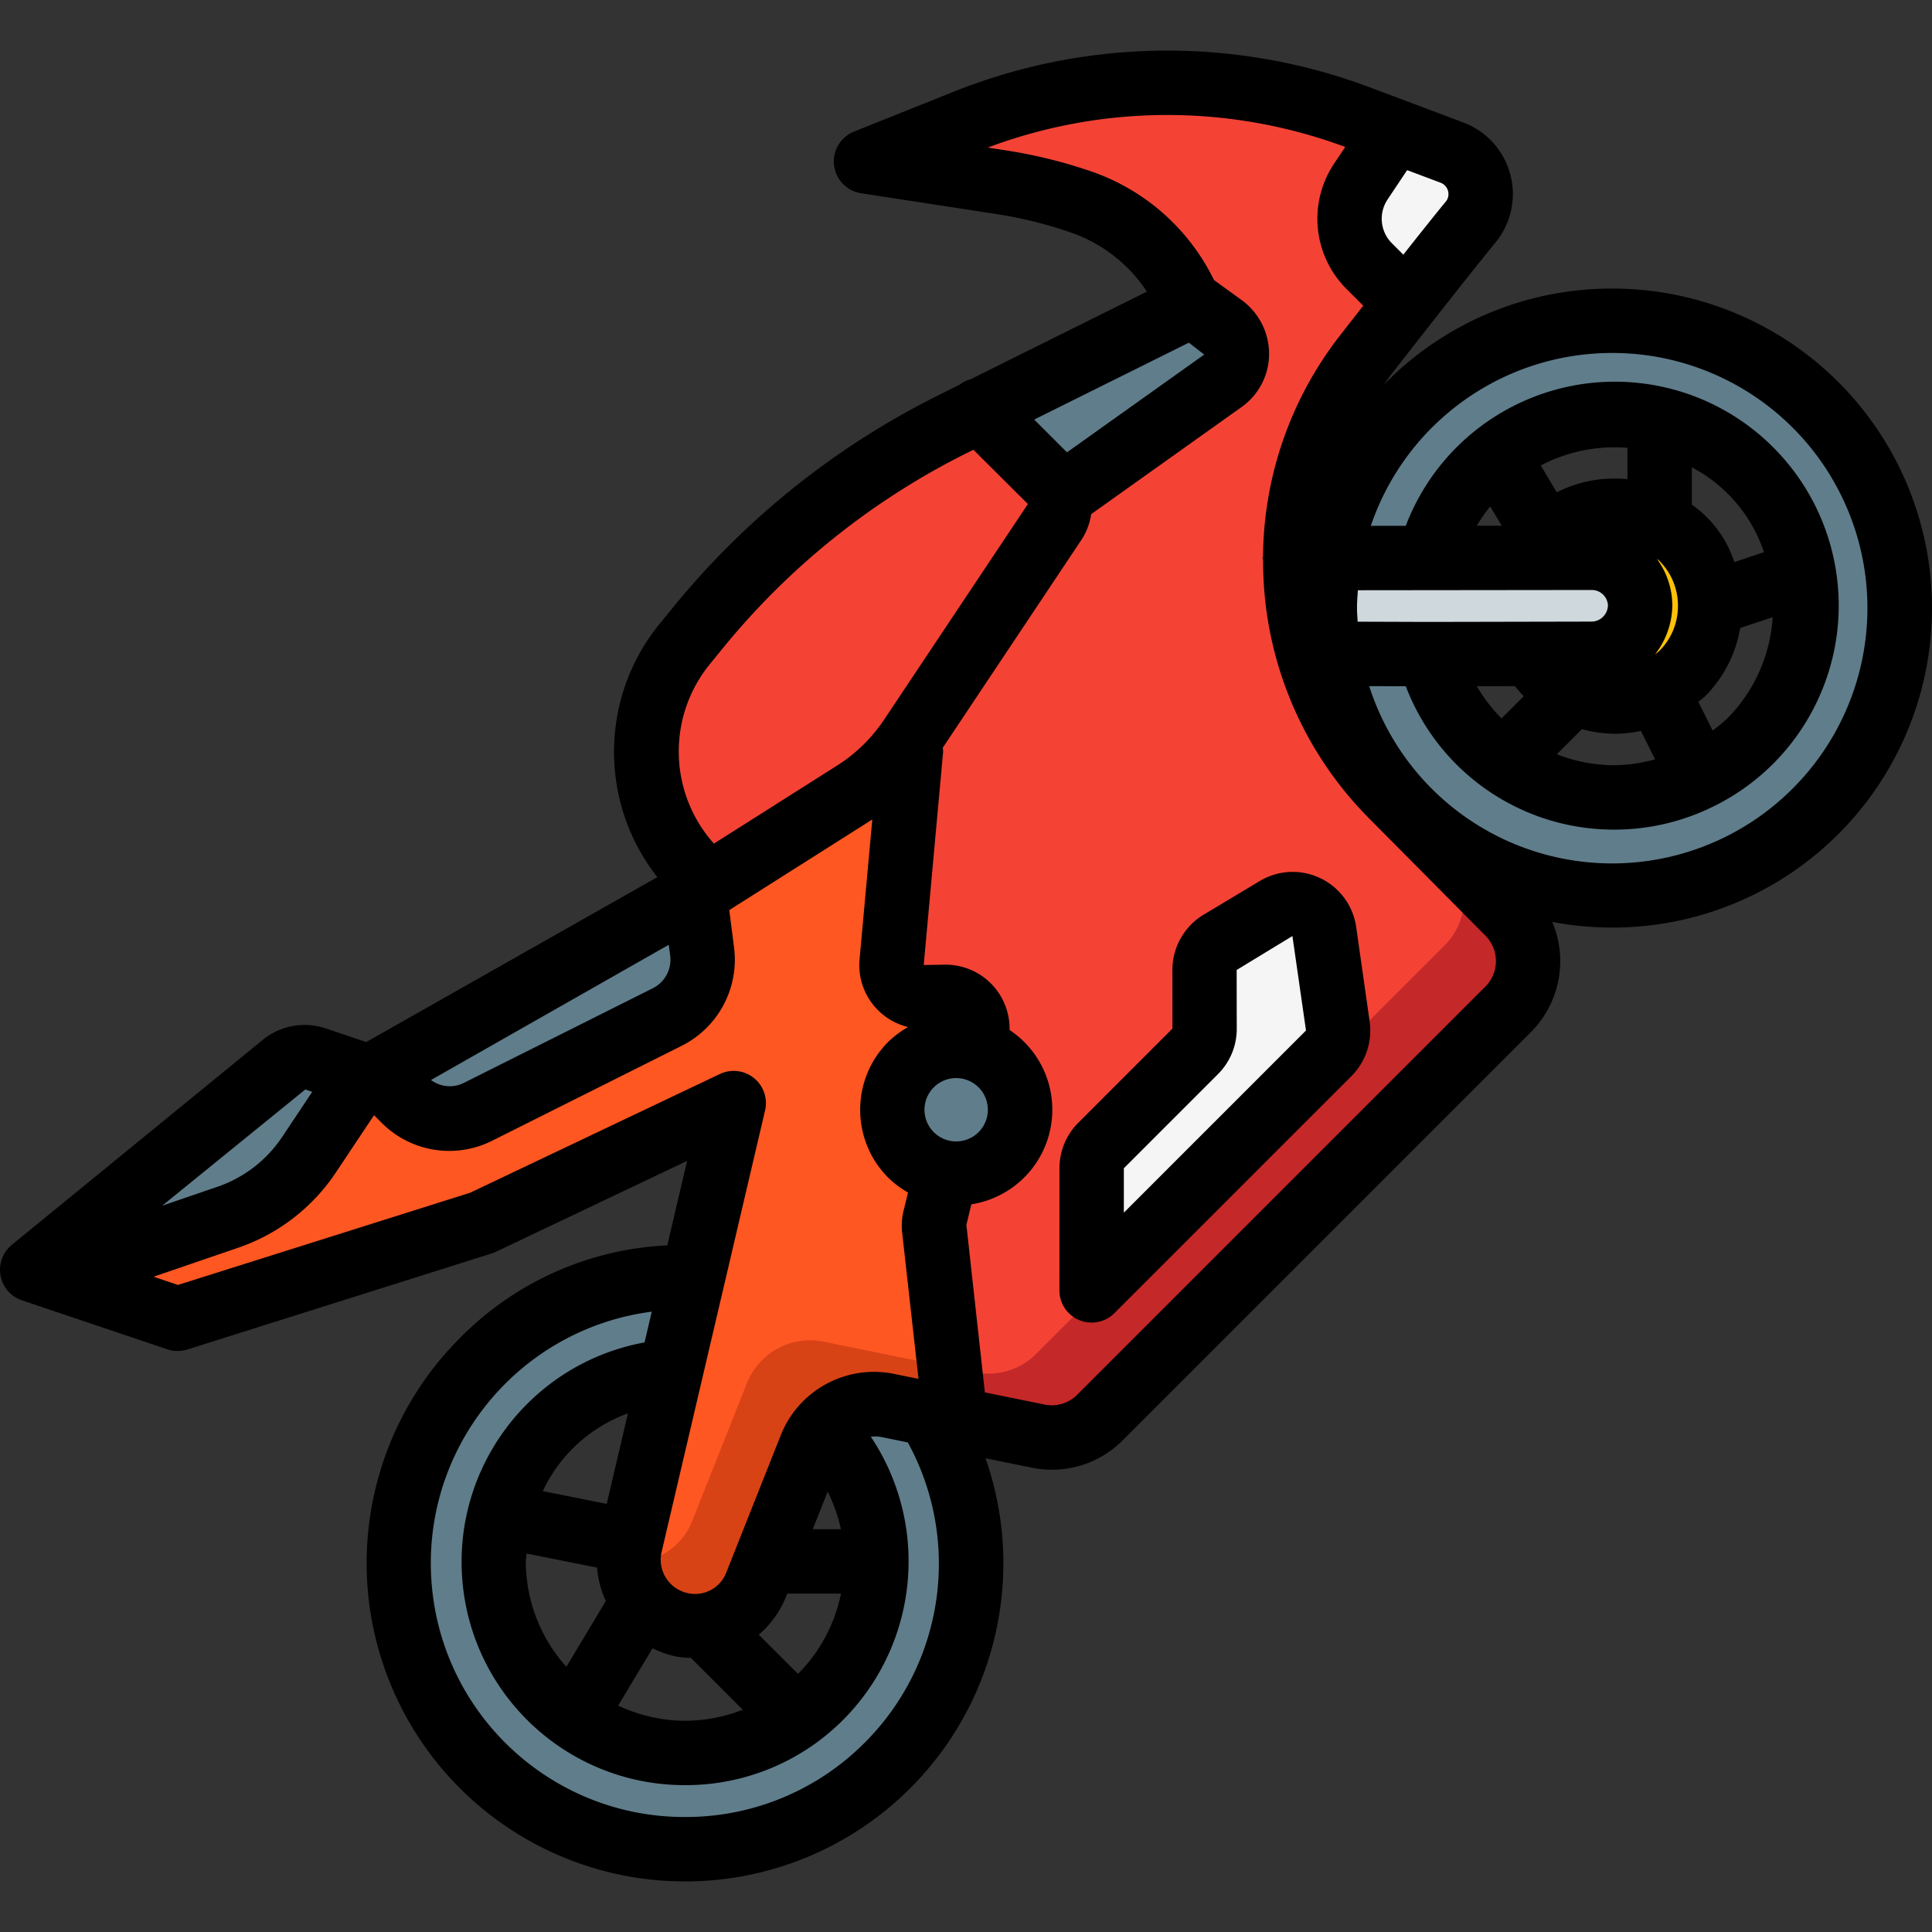<svg xmlns="http://www.w3.org/2000/svg" viewBox="0 0 512.053 512.053"><rect x="0" y="0" width="512.053" height="512.053" fill="#333333" stroke="none"/><path d="M405.871 147.903a24.346 24.346 0 014.07-5.267c9.916-9.909 25.988-9.904 35.898.011 9.91 9.915 9.907 25.987-.006 35.898-9.914 9.912-25.985 9.911-35.898-.002a24.3 24.3 0 01-4.068-5.266" fill="#fec108"/><path d="M481.191 107.292c-29.738-29.785-77.991-29.823-107.776-.085-29.785 29.738-29.823 77.991-.085 107.776s77.991 29.823 107.776.085c29.72-29.765 29.758-77.964.085-107.776zm-17.408 89.173c-19.826 19.797-51.939 19.797-71.765 0a49.193 49.193 0 01-13.227-23.125v-25.515a50 50 0 0113.226-23.125c19.822-19.79 51.93-19.777 71.736.029s19.82 51.914.03 71.736z" fill="#607d8b"/><path d="M309.451 173.278l69.324.087 43.155-.087a12.72 12.72 0 0011.044-19.091 12.72 12.72 0 00-11.044-6.351l-69.551.087h-51.871l8.943 25.355z" fill="#cfd8dc"/><path d="M218.786 480.794c26.913-15.026 42.124-44.785 38.541-75.4s-25.256-56.056-54.912-64.461c-29.656-8.405-61.454 1.882-80.568 26.064s-21.779 57.497-6.752 84.41c20.561 36.692 66.934 49.835 103.691 29.387zm-81.08-41c-13.66-24.462-4.928-55.366 19.514-69.062a49.184 49.184 0 0125.85-6.44l24.553 6.938a50.016 50.016 0 0118.658 19.016 50.746 50.746 0 01-88.575 49.548z" fill="#607d8b"/><path d="M399.699 267.548L291.494 375.75a17.994 17.994 0 01-16.298 4.864l-22.017-4.437-17.919-3.669a18.01 18.01 0 00-20.396 11.008l-14.506 36.523a17.213 17.213 0 01-19.541 10.581h-.171a17.52 17.52 0 01-13.567-21.248l27.392-116.992-66.732 31.659L47.1 349.553 8.53 336.582l66.475-54.357a8.997 8.997 0 018.619-1.536l10.752 3.584a8.79 8.79 0 005.546.085l84.14-47.616 3.754-2.133-3.072-3.072c-16.531-16.445-17.932-42.734-3.242-60.843l3.412-4.267a205.719 205.719 0 0168.012-54.187l6.741-3.413 55.894-27.733a48.328 48.328 0 00-28.927-27.563 121.598 121.598 0 00-21.333-5.205l-35.756-5.547 26.283-10.496a143.723 143.723 0 01104.277-1.109l24.747 9.301a11.764 11.764 0 014.949 18.432c-5.119 6.059-15.956 19.968-27.989 35.328-27.291 35.048-24.332 84.905 6.912 116.48l30.977 31.232a18.08 18.08 0 01-.002 25.601z" fill="#f44335"/><path d="M247.805 322.588a8.87 8.87 0 00-.256 2.987l4.096 36.779-15.36-3.072-17.919-3.669a18.01 18.01 0 00-20.396 11.008l-14.507 36.523a17.16 17.16 0 01-16.811 10.923c-.07-1.577.073-3.155.427-4.693l27.392-116.992-66.731 31.659-80.64 25.512-38.57-12.971 66.475-54.357a8.997 8.997 0 018.619-1.536l10.752 3.584a8.79 8.79 0 005.546.085l84.14-47.616 3.754-2.133 38.571-24.491a50.31 50.31 0 0013.739-12.8l1.365 1.024-5.206 56.661a8.5 8.5 0 008.448 9.217h5.889a8.491 8.491 0 018.448 8.789l-.17 5.12-8.193 32.683-2.902 11.776z" fill="#ff5722"/><path d="M166.994 416.966a18.43 18.43 0 002.048 5.376 15.263 15.263 0 01-2.048-5.376z" fill="#c52828"/><g fill="#607d8b" transform="translate(1 1)"><path d="M185.109 251.273a17.047 17.047 0 01-9.302 17.323l-50.091 25.088a17.002 17.002 0 01-19.541-3.157l-7.254-7.168a8.111 8.111 0 001.792-.768l82.348-46.848 2.048 15.53z"/><circle cx="252.425" cy="293.129" r="16.93"/></g><path d="M289.33 309.6l-.006 32.401 62.848-62.848a8.466 8.466 0 002.395-7.182l-3.579-25.083a8.462 8.462 0 00-12.732-6.058l-14.885 8.933a8.466 8.466 0 00-4.11 7.258l-.003 15.64a8.461 8.461 0 01-2.48 5.985l-24.969 24.969a8.464 8.464 0 00-2.479 5.985zM392.445 51.398a11.845 11.845 0 01-2.646 7.509c-3.498 4.181-9.727 11.947-17.152 21.419l-9.813-9.899a17.571 17.571 0 01-2.219-22.272l8.789-13.056.171-.341 15.275 5.717a11.732 11.732 0 017.595 10.923z" fill="#f5f5f5"/><path d="M96.167 284.7l-14.251 21.333a41.628 41.628 0 01-21.845 16.64l-45.91 15.787-5.631-1.877 66.475-54.357a8.997 8.997 0 018.619-1.536l10.752 3.584a13.88 13.88 0 001.791.426zm227.925-183.808l-43.349 30.976c-.256-1.536-15.285 4.837-16.48 3.642l-4.598-26.682 55.894-27.733c-.171-.427-.341-.853-.513-1.195l9.131 6.571a8.903 8.903 0 01-.085 14.421z" fill="#607d8b"/><path d="M279.549 138.353l-38.059 57.088c-.407.66-.863 1.287-1.365 1.877a50.282 50.282 0 01-13.739 12.8l-38.571 24.491-3.072-3.072c-16.531-16.445-17.932-42.734-3.243-60.843l3.412-4.267a205.719 205.719 0 0168.012-54.187l6.741-3.413 18.774 18.773a8.536 8.536 0 011.11 10.753z" fill="#f44335"/><path d="M253.18 376.092v.085l-17.919-3.669a18.01 18.01 0 00-20.396 11.008l-14.506 36.523a17.213 17.213 0 01-19.541 10.581h-.171a17.452 17.452 0 01-11.604-8.277 18.43 18.43 0 01-2.048-5.376 15.824 15.824 0 01-.341-2.901 17.16 17.16 0 0016.811-10.923l14.507-36.523a18.01 18.01 0 0120.396-11.008l17.919 3.669 15.36 3.072 1.533 13.739z" fill="#d84315"/><path d="M399.699 267.548L291.494 375.75a17.994 17.994 0 01-16.298 4.864l-22.017-4.437v-.085l-1.535-13.739 6.656 1.365a17.997 17.997 0 0016.298-4.864l108.203-108.203a18.077 18.077 0 000-25.6l.085-.085 16.811 16.981a18.08 18.08 0 01.002 25.601z" fill="#c52828"/><path d="M359.438 245.678a16.995 16.995 0 00-25.575-12.163l-14.892 8.933a17.094 17.094 0 00-8.242 14.566l.017 15.596-24.958 24.962a17.081 17.081 0 00-4.992 12.021l-.009 32.404a8.532 8.532 0 0014.566 6.037l62.85-62.85a17.047 17.047 0 004.808-14.421l-3.573-25.085zm-61.575 75.716v-11.762l24.958-24.962a16.899 16.899 0 004.966-12.004l-.025-15.587 14.775-8.988 3.6 25.029-48.274 48.274z"/><path d="M427.322 76.482h-.017a84.15 84.15 0 00-59.892 24.821c-.252.253-.465.532-.715.788.631-.879 1.202-1.786 1.873-2.646 14.033-17.992 23.375-29.812 27.767-35.133a20.261 20.261 0 00-8.525-31.858l-24.683-9.275a152.645 152.645 0 00-110.467 1.167l-26.3 10.525a8.531 8.531 0 001.875 16.354l35.8 5.5a113.559 113.559 0 0119.775 4.896 39.675 39.675 0 0120.158 15.671l-46.698 23.211a8.283 8.283 0 00-2.915 1.449l-5.262 2.616a213.558 213.558 0 00-70.775 56.483l-3.45 4.233c-15.926 19.479-16.196 47.404-.65 67.188l-77.158 43.713-10.692-3.604a17.525 17.525 0 00-16.767 3.054L3.13 329.936a8.539 8.539 0 002.675 14.696l38.558 12.988a8.596 8.596 0 005.292.05l80.658-25.454a8.852 8.852 0 001.1-.429l50.692-24.104-5.246 22.385a82.576 82.576 0 00-54.938 24.535c-24.151 24.121-31.385 60.42-18.327 91.957s43.835 52.097 77.969 52.085h.017a84.307 84.307 0 0079.622-112.153l12.278 2.502a26.43 26.43 0 0024.058-7.242L405.755 273.54a26.636 26.636 0 005.653-29.195 85.294 85.294 0 0015.855 1.499 84.68 84.68 0 0073.417-42.292 84.682 84.682 0 00-73.358-127.07zm30.433 113.971a42.174 42.174 0 01-3.84 3.155l-3.79-7.601c.569-.498 1.206-.894 1.746-1.434a33.552 33.552 0 009.343-18.126l8.615-2.873a41.8 41.8 0 01-12.074 26.879zm-13.033-29.871a16.74 16.74 0 01-4.917 11.921c-.367.366-.792.644-1.185.971a21.5 21.5 0 004.61-12.959 20.96 20.96 0 00-4.127-12.435c.23.206.49.359.71.58a16.734 16.734 0 014.909 11.922zm-43.221 21.271c.735.902 1.488 1.797 2.355 2.67l-5.892 5.887a42.28 42.28 0 01-6.549-8.537l10.086-.02zm17.771 11.394a33.996 33.996 0 008.608 1.231h.009a34.305 34.305 0 007.021-.754l3.756 7.532a42.259 42.259 0 01-10.785 1.559h-.009a42.172 42.172 0 01-15.26-2.913l6.66-6.655zm40.381-44.271a29.587 29.587 0 00-11.255-15.223l.003-9.891a39.564 39.564 0 0119.125 22.489l-7.873 2.625zm-28.32-21.97a33.8 33.8 0 00-18.724 3.472l-4.256-7.111a42.083 42.083 0 0122.983-4.676l-.003 8.315zm-36.378 7.22l3.055 5.103-6.601.007a42.28 42.28 0 013.546-5.11zm26.975 22.144a4.28 4.28 0 014.233 4.033 4.391 4.391 0 01-4.25 4.342l-43.117.088-18.969-.063c-.06-1.189-.173-2.368-.173-3.567 0-1.602.123-3.182.232-4.765l62.044-.068zM383.897 51.436a3.073 3.073 0 01-.717 2.008c-2.371 2.872-6.159 7.607-11.248 14.053l-3.077-3.078a9.173 9.173 0 01-1.117-11.517l5.205-7.808 8.87 3.333a3.232 3.232 0 012.084 3.009zm-68.8 39.384l4.067 3.158-36.378 25.909-8.686-8.688 40.997-20.379zm-127 85.254l3.45-4.233a196.46 196.46 0 0165.149-51.992l1.296-.644 14.395 14.339c.007.034-.005.069.003.103l-38.027 57.023a41.98 41.98 0 01-12.542 12.258l-32.606 20.66c-11.986-13.416-12.46-33.549-1.118-47.514zm-10.843 74.325l.376 2.925a8.453 8.453 0 01-4.65 8.621l-50.133 25.108a8.322 8.322 0 01-8.617-.81l63.024-35.844zm-96.332 38.354l1.835.618-7.952 11.931a33.81 33.81 0 01-17.467 13.338l-14.346 4.914 37.93-30.801zm43.691 27.366l-77.442 24.438-6.462-2.177 22.071-7.561a50.938 50.938 0 0026.225-20.046l10.128-15.198 1.997 1.994a25.3 25.3 0 0029.4 4.725l50.05-25.067a25.537 25.537 0 0013.983-26.017l-1.281-9.997 37.673-23.87.235-.167-3.369 37.018c-.793 8.371 4.696 16.049 12.873 18.008a25.171 25.171 0 00-5.273 3.93c-9.925 9.949-9.925 26.055 0 36.004a25.074 25.074 0 005.235 3.912l-1.035 4.284a16.955 16.955 0 00-.533 6.196l4.352 38.924-6.477-1.32c-12.626-2.572-25.279 4.274-30.033 16.25l-14.483 36.517a8.855 8.855 0 01-10.083 5.358 9.063 9.063 0 01-7.008-10.954l27.417-116.996a8.537 8.537 0 00-11.975-9.654l-66.185 31.466zm122.875-16.05a8.397 8.397 0 1111.876-.009 8.41 8.41 0 01-11.876.009zm-86.683 98.517l-16.938-3.384a39.821 39.821 0 0122.558-20.6l-5.62 23.984zm-21.237 13.159l18.678 3.732a25.617 25.617 0 002.323 8.84l-10.457 17.448a41.83 41.83 0 01-10.749-27.92c0-.714.17-1.393.205-2.1zm33.37 25.123a26.669 26.669 0 006.142 2.139c1.339.243 2.694.379 4.054.409l13.728 13.73a42.184 42.184 0 01-15.282 2.919h-.009a41.98 41.98 0 01-17.73-4.02l9.097-15.177zm46.424-41.535a41.913 41.913 0 013.501 9.962l-7.452.001 3.951-9.963zm-7.863 48.316l-10.398-10.4a25.761 25.761 0 007.213-10.055l.329-.83 14.252-.002a41.97 41.97 0 01-11.396 21.287zm17.69 18.22a66.925 66.925 0 01-47.617 19.708h-.009c-35.475.067-64.902-27.433-67.233-62.832-2.331-35.399 23.235-66.52 58.412-71.106l-1.91 8.151c-30.108 5.519-51.033 33.095-48.243 63.578s28.373 53.802 58.983 53.764h.009a58.919 58.919 0 0041.941-17.362c19.941-20.089 22.985-51.44 7.281-74.99a9.216 9.216 0 012.744.078l7.063 1.439c14.287 26.116 9.635 58.528-11.421 79.572zm164.499-200.395L285.471 369.686a9.471 9.471 0 01-8.583 2.583l-15.859-3.232-4.899-44.401 1.317-5.443a25.38 25.38 0 0010.126-46.213 16.935 16.935 0 00-16.951-17.3l-5.8.079 5.15-56.6a7.951 7.951 0 00-.106-.973l36.773-55.139a16.835 16.835 0 002.565-6.777l39.902-28.419a17.274 17.274 0 007.25-14.012 17.638 17.638 0 00-7.175-14.237l-7.431-5.388a56.736 56.736 0 00-32.352-28.721 130.764 130.764 0 00-22.767-5.633l-4.85-.746a135.465 135.465 0 0194.75-.163l-3 4.501c-6.888 10.393-5.527 24.194 3.258 33.042l4.526 4.526a6304.985 6304.985 0 00-6.193 7.928 96.51 96.51 0 00-20.372 58.427c-.014.193-.111.357-.111.553 0 .228.112.419.129.643a96.62 96.62 0 0027.921 68.157l31 31.25c3.716 3.728 3.716 9.763-.001 13.496zm81.425-52.471a67.604 67.604 0 01-112.224-27.156l9.702.032c8.738 22.926 30.747 38.056 55.281 38.004h.009a59.087 59.087 0 0026.381-6.216l.11-.026.085-.066c23.761-11.836 36.765-38.019 31.837-64.104-4.928-26.085-26.588-45.719-53.03-48.071-26.442-2.352-51.227 13.152-60.681 37.958l-9.265.01c9.313-27.405 35.05-45.832 63.994-45.819h.009c27.355 0 52.015 16.482 62.477 41.757s4.667 54.363-14.685 73.697z"/></svg>